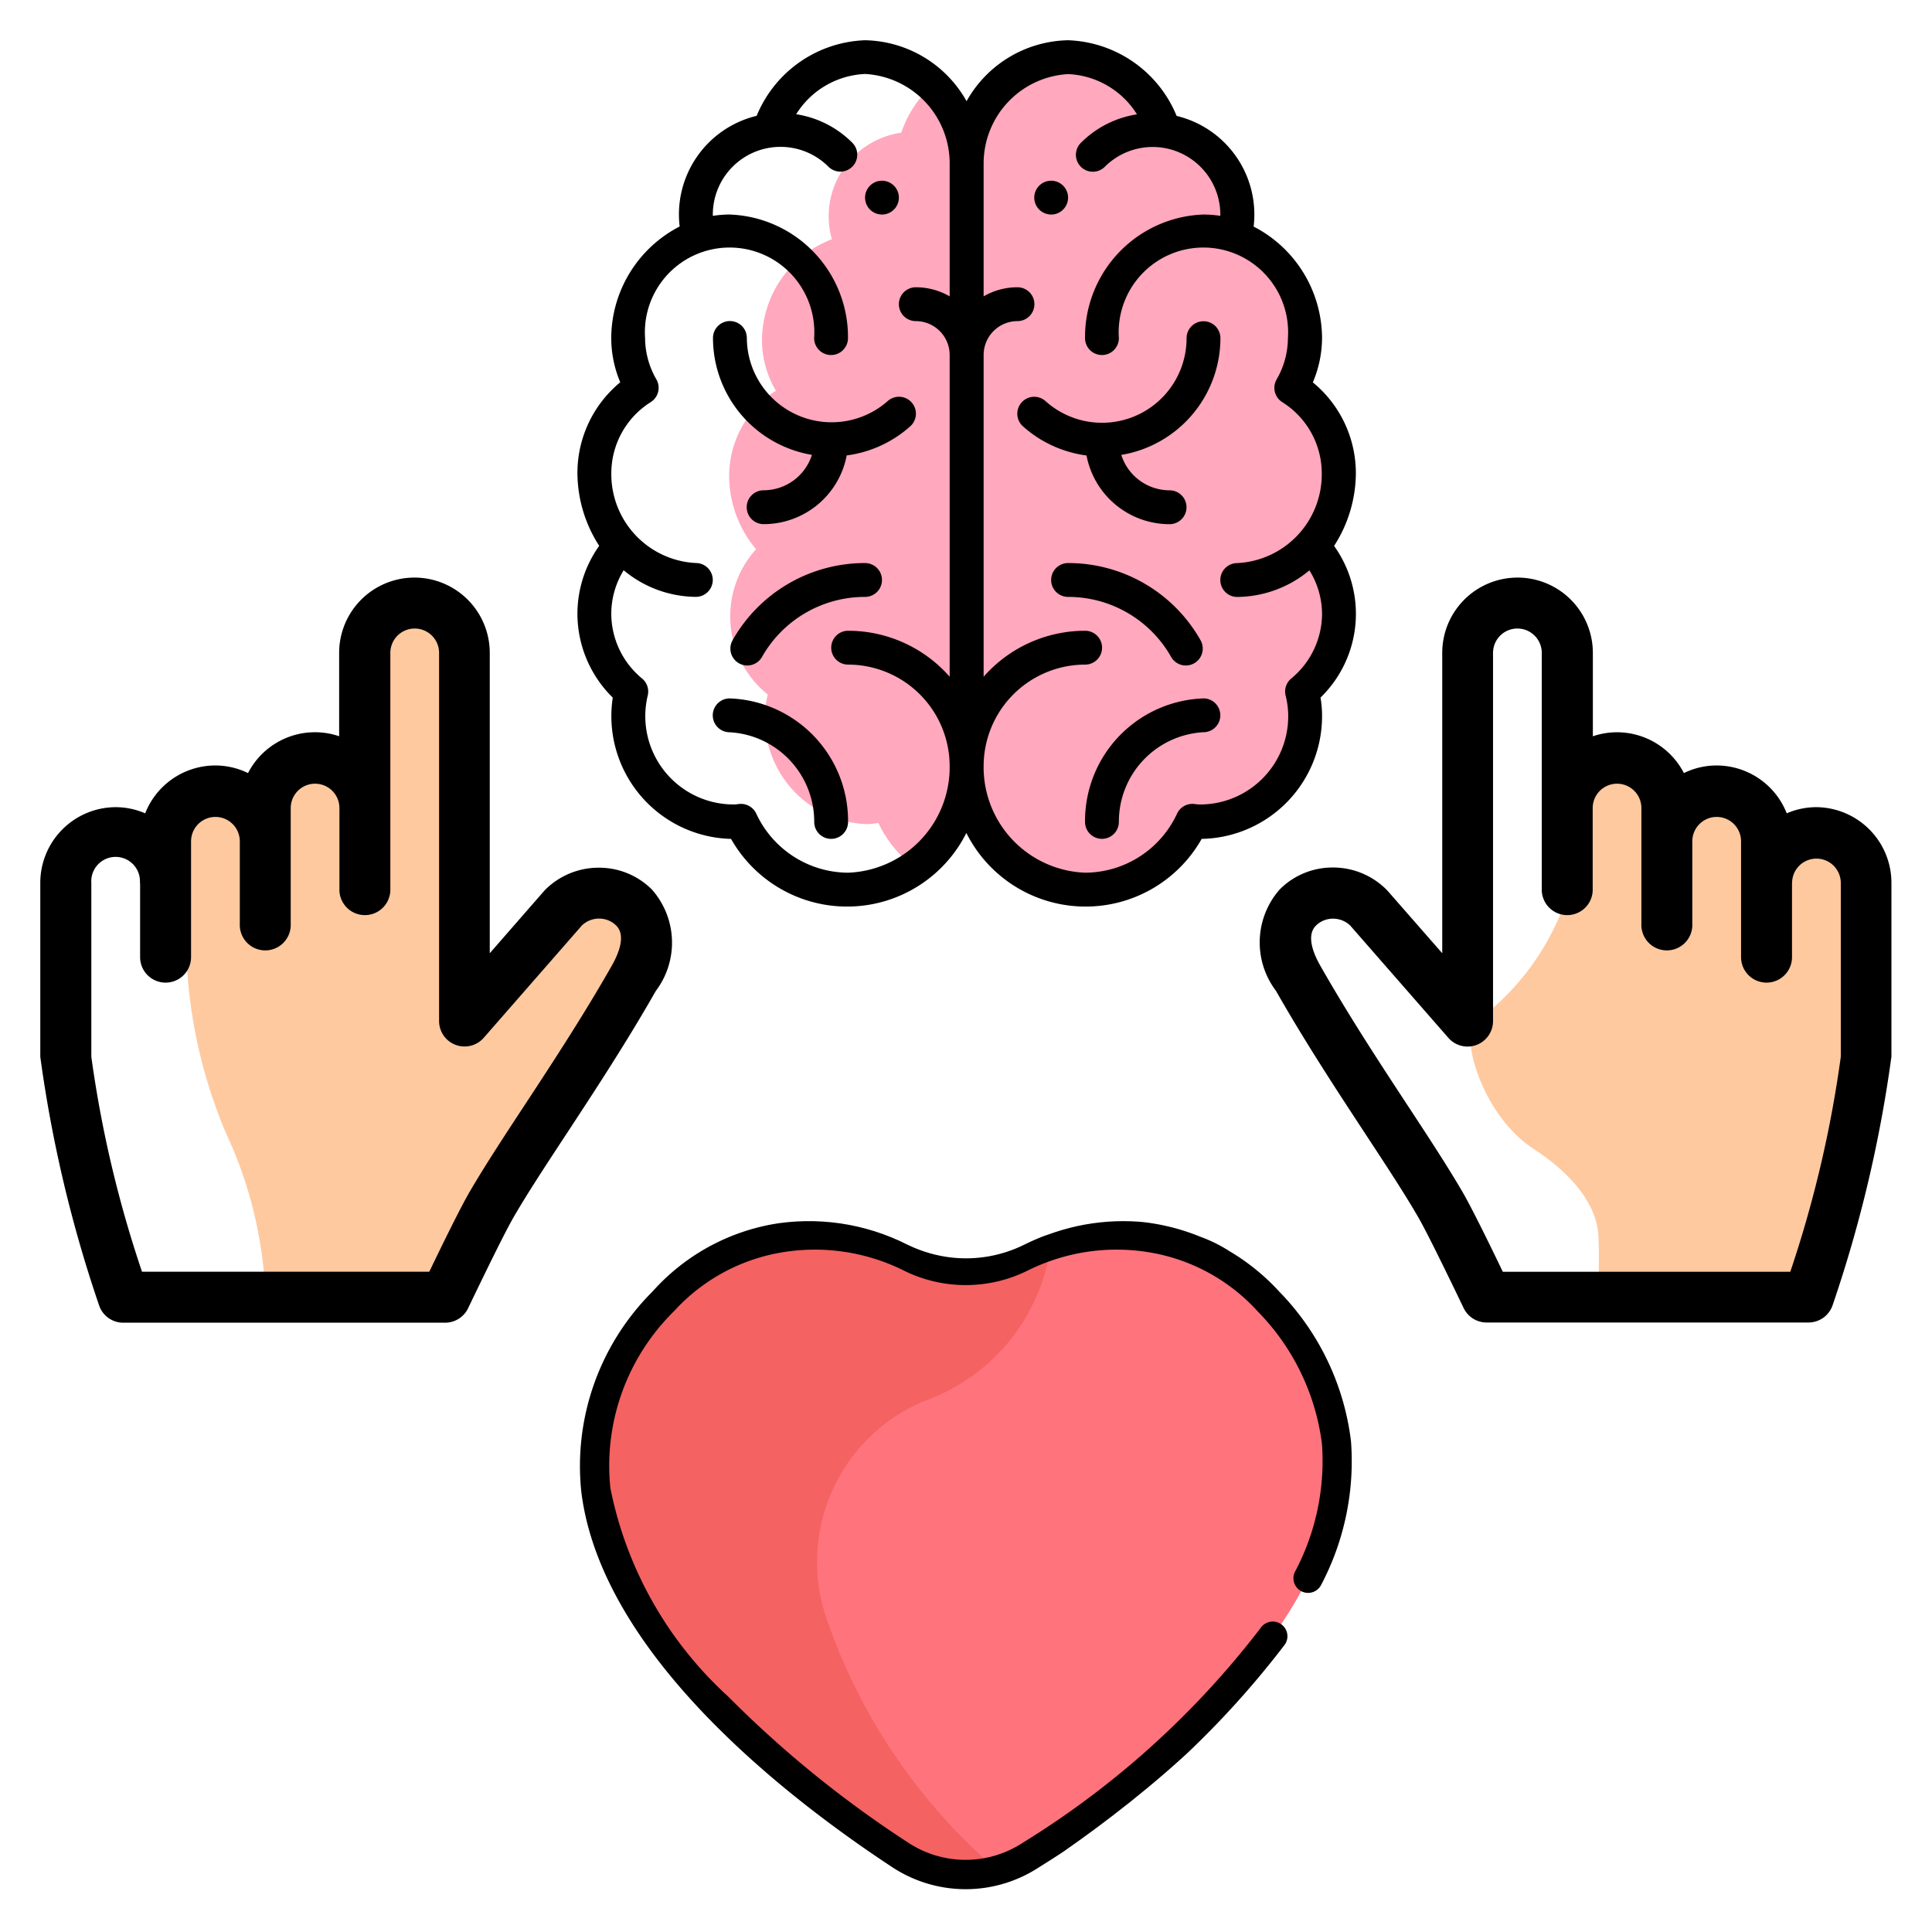 <svg xmlns="http://www.w3.org/2000/svg" xmlns:xlink="http://www.w3.org/1999/xlink" width="48" height="48" viewBox="0 0 48 48">
  <rect x="0" y="0" width="48" height="48" fill="#333333" stroke="none"/>
  <defs>
    <clipPath id="clip-path">
      <path id="Union_1" data-name="Union 1" d="M7.966,16.15C4.735,14.021-1.773,8.939.455,3.755A7.291,7.291,0,0,1,1.8,1.731,5.411,5.411,0,0,1,8.214.58L8.257.6A3.345,3.345,0,0,0,9.3.9,3.262,3.262,0,0,0,11.123.58a5.537,5.537,0,0,1,.524-.228h0l.006,0q.112-.042.226-.079h0a5.382,5.382,0,0,1,5.661,1.461c5.318,5.834-2.519,12.012-6.171,14.418a3.09,3.09,0,0,1-1.634.51H9.667A3.089,3.089,0,0,1,7.966,16.15Z" fill="#ff737d"/>
    </clipPath>
    <clipPath id="clip-Artboard_1">
      <rect width="48" height="48"/>
    </clipPath>
  </defs>
  <g id="Artboard_1" data-name="Artboard – 1" clip-path="url(#clip-Artboard_1)">
    <rect width="48" height="48" fill="#fff"/>
    <g id="Group_1901" data-name="Group 1901" transform="translate(-4343 -316)">
      <g id="Group_1898" data-name="Group 1898" transform="translate(4374.31 330.337)">
        <path id="Path_5044" data-name="Path 5044" d="M4863.22,795.307l1.487-5.586v-4.972c0-1.043-.874-.818-1.487-.818s-1,.274-1,.818.162-1.865-1.091-1.875-1.345.71-1.345,1.345.139-2.215-1.12-2.215-1.394.3-1.437.871,0,1.449,0,2.3a6.349,6.349,0,0,1-2.271,3.326c-.558.118-.008,2.326,1.344,3.208s1.586,1.712,1.619,2.112,0,1.492,0,1.492Z" transform="translate(-4849.521 -777.511)" fill="#ffc99f"/>
        <path id="clicker" d="M36.55,5.717a1.849,1.849,0,0,0-.738.153,1.874,1.874,0,0,0-1.738-1.189,1.849,1.849,0,0,0-.817.189A1.871,1.871,0,0,0,31.6,3.856a1.848,1.848,0,0,0-.605.1V1.884a1.871,1.871,0,1,0-3.742,0V9.346L25.9,7.8l-.029-.031a1.876,1.876,0,0,0-1.326-.553h-.01a1.851,1.851,0,0,0-1.319.544,1.992,1.992,0,0,0-.094,2.52c.724,1.272,1.511,2.471,2.205,3.529.507.773.987,1.5,1.337,2.108.3.524,1.11,2.224,1.119,2.241a.633.633,0,0,0,.572.362h8a.633.633,0,0,0,.6-.439,32.687,32.687,0,0,0,1.458-6.167V7.6A1.88,1.88,0,0,0,36.55,5.717ZM35.945,7.6a.605.605,0,1,1,1.21,0v4.318A28.916,28.916,0,0,1,35.9,17.26H28.758c-.262-.546-.754-1.557-.995-1.972-.368-.634-.856-1.379-1.374-2.167-.684-1.042-1.459-2.224-2.163-3.461-.184-.323-.352-.759-.111-1a.6.6,0,0,1,.427-.173.618.618,0,0,1,.424.17l2.44,2.792a.633.633,0,0,0,1.109-.416V1.884a.605.605,0,1,1,1.211,0V7.791a.633.633,0,0,0,1.265,0V5.739a.605.605,0,1,1,1.21,0V8.617a.633.633,0,1,0,1.265,0V6.565a.605.605,0,1,1,1.211,0V9.443a.633.633,0,1,0,1.266,0V7.6Z" transform="translate(-22.731 0)"/>
      </g>
      <g id="Group_1899" data-name="Group 1899" transform="translate(4344 330.337)">
        <path id="Path_5045" data-name="Path 5045" d="M4517.553,737.31l1.287-2.561s3.187-4.988,3.558-5.55a1.068,1.068,0,0,0-.309-1.458,1.48,1.48,0,0,0-1.8,0c-.471.495-2.18,2.416-2.18,2.416v-8.65c0-.589-.643-1.4-1.278-1.359a1.594,1.594,0,0,0-1.335,1.359c-.053.647,0,3,0,3.82s-.631-1.25-1.168-1.21a1.488,1.488,0,0,0-1.305,1.21c-.048.66-.554-.588-1.235-.566s-.73,1.639-.73,1.639v2.326a12.486,12.486,0,0,0,.984,4.595,10.426,10.426,0,0,1,.981,3.99Z" transform="translate(-4507.432 -719.514)" fill="#ffc99f"/>
        <path id="clicker-2" data-name="clicker" d="M24.6,5.717a1.849,1.849,0,0,1,.738.153,1.874,1.874,0,0,1,1.738-1.189,1.849,1.849,0,0,1,.817.189,1.871,1.871,0,0,1,1.659-1.015,1.848,1.848,0,0,1,.605.1V1.884a1.871,1.871,0,1,1,3.742,0V9.346L35.248,7.8l.029-.031A1.876,1.876,0,0,1,36.6,7.221h.01a1.851,1.851,0,0,1,1.319.544,1.992,1.992,0,0,1,.094,2.52c-.724,1.272-1.511,2.471-2.205,3.529-.507.773-.987,1.5-1.337,2.108-.3.524-1.11,2.224-1.119,2.241a.633.633,0,0,1-.572.362h-8a.633.633,0,0,1-.6-.439,32.687,32.687,0,0,1-1.458-6.167V7.6A1.88,1.88,0,0,1,24.6,5.717ZM25.207,7.6A.605.605,0,1,0,24,7.6v4.318a28.916,28.916,0,0,0,1.259,5.34h7.138c.262-.546.754-1.557.995-1.972.368-.634.856-1.379,1.374-2.167.684-1.042,1.459-2.224,2.163-3.461.184-.323.352-.759.111-1a.6.6,0,0,0-.427-.173.618.618,0,0,0-.424.17l-2.44,2.792a.633.633,0,0,1-1.109-.416V1.884a.605.605,0,1,0-1.211,0V7.791a.633.633,0,0,1-1.265,0V5.739a.605.605,0,1,0-1.21,0V8.617a.633.633,0,1,1-1.265,0V6.565a.605.605,0,1,0-1.211,0V9.443a.633.633,0,1,1-1.266,0V7.6Z" transform="translate(-22.731 0)"/>
      </g>
      <g id="brain" transform="translate(4357.346 317)">
        <path id="Path_5046" data-name="Path 5046" d="M130.856,23.321a2.5,2.5,0,0,0-.667-1.676,2.839,2.839,0,0,0,.64-1.813,2.514,2.514,0,0,0-1.193-2.117,2.5,2.5,0,0,0,.327-1.239,2.7,2.7,0,0,0-1.775-2.5,2.1,2.1,0,0,0-1.765-2.62,2.858,2.858,0,0,0-.717-1.1,2.419,2.419,0,0,0-1.682-.7,2.324,2.324,0,0,0-.88.181,2.708,2.708,0,0,0-1.622,2.486,2.728,2.728,0,0,0-.837-1.925,2.859,2.859,0,0,0-.727,1.141,2.1,2.1,0,0,0-1.724,2.647,2.7,2.7,0,0,0-1.736,2.531,2.5,2.5,0,0,0,.346,1.234,2.514,2.514,0,0,0-1.161,2.136,2.838,2.838,0,0,0,.668,1.8,2.489,2.489,0,0,0,.291,3.61,2.512,2.512,0,0,0-.072.592,2.633,2.633,0,0,0,2.542,2.629,2.438,2.438,0,0,0,.278-.03,2.973,2.973,0,0,0,.955,1.143,3.149,3.149,0,0,0,1.291-2.546,3.138,3.138,0,0,0,1.721,2.757,2.756,2.756,0,0,0,1.245.289,2.907,2.907,0,0,0,1.678-.546,2.973,2.973,0,0,0,.972-1.184,2.439,2.439,0,0,0,.279.026,2.633,2.633,0,0,0,2.5-2.668,2.514,2.514,0,0,0-.082-.59A2.507,2.507,0,0,0,130.856,23.321Z" transform="translate(-111.913 -9.142)" fill="#ffa8be"/>
        <path id="Path_5047" data-name="Path 5047" d="M296.42,83.841a.42.42,0,1,0-.42-.42A.421.421,0,0,0,296.42,83.841Z" transform="translate(-284.65 -79.511)"/>
        <path id="Path_5048" data-name="Path 5048" d="M196.42,83.841a.42.42,0,1,0-.42-.42A.421.421,0,0,0,196.42,83.841Z" transform="translate(-188.854 -79.511)"/>
        <path id="Path_5049" data-name="Path 5049" d="M26,14.25a2.921,2.921,0,0,0,.878,2.082,3.051,3.051,0,0,0,2.9,3.509h.038a3.314,3.314,0,0,0,5.847-.146,3.314,3.314,0,0,0,5.847.146h.038A3.048,3.048,0,0,0,44.5,16.772a2.691,2.691,0,0,0-.038-.441,2.9,2.9,0,0,0,.337-3.768,3.362,3.362,0,0,0,.541-1.8A2.92,2.92,0,0,0,44.271,8.5,2.842,2.842,0,0,0,44.5,7.4a3.133,3.133,0,0,0-1.7-2.771,2.519,2.519,0,0,0-1.913-2.749A3.028,3.028,0,0,0,38.19,0a2.954,2.954,0,0,0-2.522,1.514A2.954,2.954,0,0,0,33.146,0a3.028,3.028,0,0,0-2.693,1.878A2.519,2.519,0,0,0,28.54,4.627a3.133,3.133,0,0,0-1.7,2.771,2.842,2.842,0,0,0,.224,1.1A2.92,2.92,0,0,0,26,10.761a3.361,3.361,0,0,0,.541,1.8A2.916,2.916,0,0,0,26,14.25ZM38.19.841a2.124,2.124,0,0,1,1.712,1,2.505,2.505,0,0,0-1.394.708.42.42,0,1,0,.594.595A1.682,1.682,0,0,1,41.973,4.33c0,.011,0,.022,0,.033a2.726,2.726,0,0,0-.419-.033A3.048,3.048,0,0,0,38.611,7.4a.42.42,0,1,0,.841,0,2.105,2.105,0,1,1,4.2,0,2.069,2.069,0,0,1-.282,1.029.42.42,0,0,0,.141.562,2.09,2.09,0,0,1,.982,1.771,2.209,2.209,0,0,1-2.1,2.228.42.42,0,0,0,0,.841,2.837,2.837,0,0,0,1.793-.661A2.068,2.068,0,0,1,44.5,14.25a2.093,2.093,0,0,1-.766,1.608.42.42,0,0,0-.14.421,2.074,2.074,0,0,1,.065.493,2.19,2.19,0,0,1-2.244,2.214l-.089-.011a.42.42,0,0,0-.429.241,2.529,2.529,0,0,1-2.283,1.466,2.622,2.622,0,0,1-2.522-2.648,2.525,2.525,0,0,1,2.522-2.522.42.42,0,0,0,0-.841,3.355,3.355,0,0,0-2.522,1.142V7.819a.842.842,0,0,1,.841-.841.42.42,0,1,0,0-.841,1.671,1.671,0,0,0-.841.226V3.069A2.224,2.224,0,0,1,38.19.841ZM27.822,8.99a.42.42,0,0,0,.141-.562A2.069,2.069,0,0,1,27.681,7.4a2.105,2.105,0,1,1,4.2,0,.42.42,0,0,0,.841,0A3.048,3.048,0,0,0,29.783,4.33a2.726,2.726,0,0,0-.419.033c0-.011,0-.022,0-.033a1.682,1.682,0,0,1,2.871-1.189.42.42,0,1,0,.594-.595,2.505,2.505,0,0,0-1.394-.708,2.124,2.124,0,0,1,1.713-1,2.224,2.224,0,0,1,2.1,2.228V6.363a1.671,1.671,0,0,0-.841-.226.42.42,0,0,0,0,.841.842.842,0,0,1,.841.841v7.994a3.355,3.355,0,0,0-2.522-1.142.42.42,0,1,0,0,.841,2.525,2.525,0,0,1,2.522,2.522,2.622,2.622,0,0,1-2.522,2.648,2.529,2.529,0,0,1-2.282-1.466.421.421,0,0,0-.429-.241l-.089.011a2.194,2.194,0,0,1-2.179-2.707.42.42,0,0,0-.14-.421,2.093,2.093,0,0,1-.766-1.608,2.069,2.069,0,0,1,.308-1.082,2.836,2.836,0,0,0,1.793.661.42.42,0,1,0,0-.841,2.21,2.21,0,0,1-2.1-2.228A2.09,2.09,0,0,1,27.822,8.99Z" transform="translate(-26)"/>
        <path id="Path_5050" data-name="Path 5050" d="M108.463,169.323a1.263,1.263,0,0,1-1.2.88.42.42,0,0,0,0,.841,2.1,2.1,0,0,0,2.064-1.707,2.938,2.938,0,0,0,1.579-.724.42.42,0,0,0-.56-.627,2.106,2.106,0,0,1-3.5-1.567.42.42,0,0,0-.841,0A2.947,2.947,0,0,0,108.463,169.323Z" transform="translate(-102.637 -159.022)"/>
        <path id="Path_5051" data-name="Path 5051" d="M106.42,389a.42.42,0,0,0,0,.841,2.224,2.224,0,0,1,2.1,2.228.42.42,0,0,0,.841,0A3.048,3.048,0,0,0,106.42,389Z" transform="translate(-102.637 -372.648)"/>
        <path id="Path_5052" data-name="Path 5052" d="M119.744,309a3.775,3.775,0,0,0-3.291,1.917.42.42,0,0,0,.731.415,2.936,2.936,0,0,1,2.56-1.491.42.42,0,1,0,0-.841Z" transform="translate(-112.598 -296.011)"/>
        <path id="Path_5053" data-name="Path 5053" d="M286.107,168.02a.42.42,0,0,0,.033.594,2.938,2.938,0,0,0,1.579.724,2.1,2.1,0,0,0,2.064,1.707.42.42,0,0,0,0-.841,1.263,1.263,0,0,1-1.2-.88,2.947,2.947,0,0,0,2.463-2.9.42.42,0,0,0-.841,0,2.1,2.1,0,0,1-3.5,1.567A.42.42,0,0,0,286.107,168.02Z" transform="translate(-275.071 -159.022)"/>
        <path id="Path_5054" data-name="Path 5054" d="M328.942,389A3.048,3.048,0,0,0,326,392.068a.42.42,0,0,0,.841,0,2.224,2.224,0,0,1,2.1-2.228.42.42,0,0,0,0-.841Z" transform="translate(-313.389 -372.648)"/>
        <path id="Path_5055" data-name="Path 5055" d="M308.98,311.332a.42.42,0,0,0,.731-.415A3.775,3.775,0,0,0,306.42,309a.42.42,0,0,0,0,.841A2.936,2.936,0,0,1,308.98,311.332Z" transform="translate(-294.23 -296.011)"/>
      </g>
      <g id="Mask_Group_1" data-name="Mask Group 1" transform="translate(4357.328 346.342)" clip-path="url(#clip-path)">
        <g id="padlock" transform="translate(0.073 -0.35)">
          <path id="Path_5058" data-name="Path 5058" d="M82.574,178.918a5.172,5.172,0,0,0-6.128-1.1,3.118,3.118,0,0,1-2.778,0,5.172,5.172,0,0,0-6.128,1.1c-5.077,5.562,2.406,11.452,5.892,13.746a2.957,2.957,0,0,0,3.25,0C80.169,190.37,87.652,184.48,82.574,178.918Z" transform="translate(-65.463 -176.577)" fill="#ff737d"/>
          <path id="Path_5059" data-name="Path 5059" d="M74.038,181.393a4.786,4.786,0,0,0,3.129-3.863,5.293,5.293,0,0,0-.737.3,3.11,3.11,0,0,1-2.773-.011,5.171,5.171,0,0,0-6.119,1.1c-5.077,5.562,2.406,11.452,5.892,13.746a2.956,2.956,0,0,0,2.4.383,14.385,14.385,0,0,1-4.264-6.332A4.329,4.329,0,0,1,74.038,181.393Z" transform="translate(-65.461 -176.582)" fill="#f46262"/>
          <path id="Path_5062" data-name="Path 5062" d="M77.5,168.865a6.425,6.425,0,0,0-1.784-3.72,5.415,5.415,0,0,0-1.23-1,3.633,3.633,0,0,0-.728-.361,5.341,5.341,0,0,0-1.6-.382c-3.189-.782-8.152,0-8.461,0a5.247,5.247,0,0,0-3.555,1.748,6.115,6.115,0,0,0-1.764,4.976c.5,4.017,5.055,7.563,7.724,9.32a3.318,3.318,0,0,0,3.651,0,22.619,22.619,0,0,0,6.1-5.526.364.364,0,0,0-.593-.423,21.9,21.9,0,0,1-5.911,5.34,2.59,2.59,0,0,1-2.85,0,27.123,27.123,0,0,1-4.476-3.633A9.518,9.518,0,0,1,59.1,170.03a5.381,5.381,0,0,1,1.579-4.395,4.66,4.66,0,0,1,2.7-1.466,4.957,4.957,0,0,1,3,.449,3.46,3.46,0,0,0,3.1,0,4.956,4.956,0,0,1,3-.449,4.66,4.66,0,0,1,2.7,1.466,5.717,5.717,0,0,1,1.6,3.3,5.877,5.877,0,0,1-.676,3.182.364.364,0,0,0,.652.323A6.59,6.59,0,0,0,77.5,168.865Zm-8.343-4.9a2.738,2.738,0,0,1-2.454,0,5.7,5.7,0,0,0-2.276-.584c-.768-.115,6.115-.659,7.005,0A5.7,5.7,0,0,0,69.158,163.966Z" transform="translate(-58.336 -163.049)"/>
        </g>
      </g>
    </g>
  </g>
</svg>
